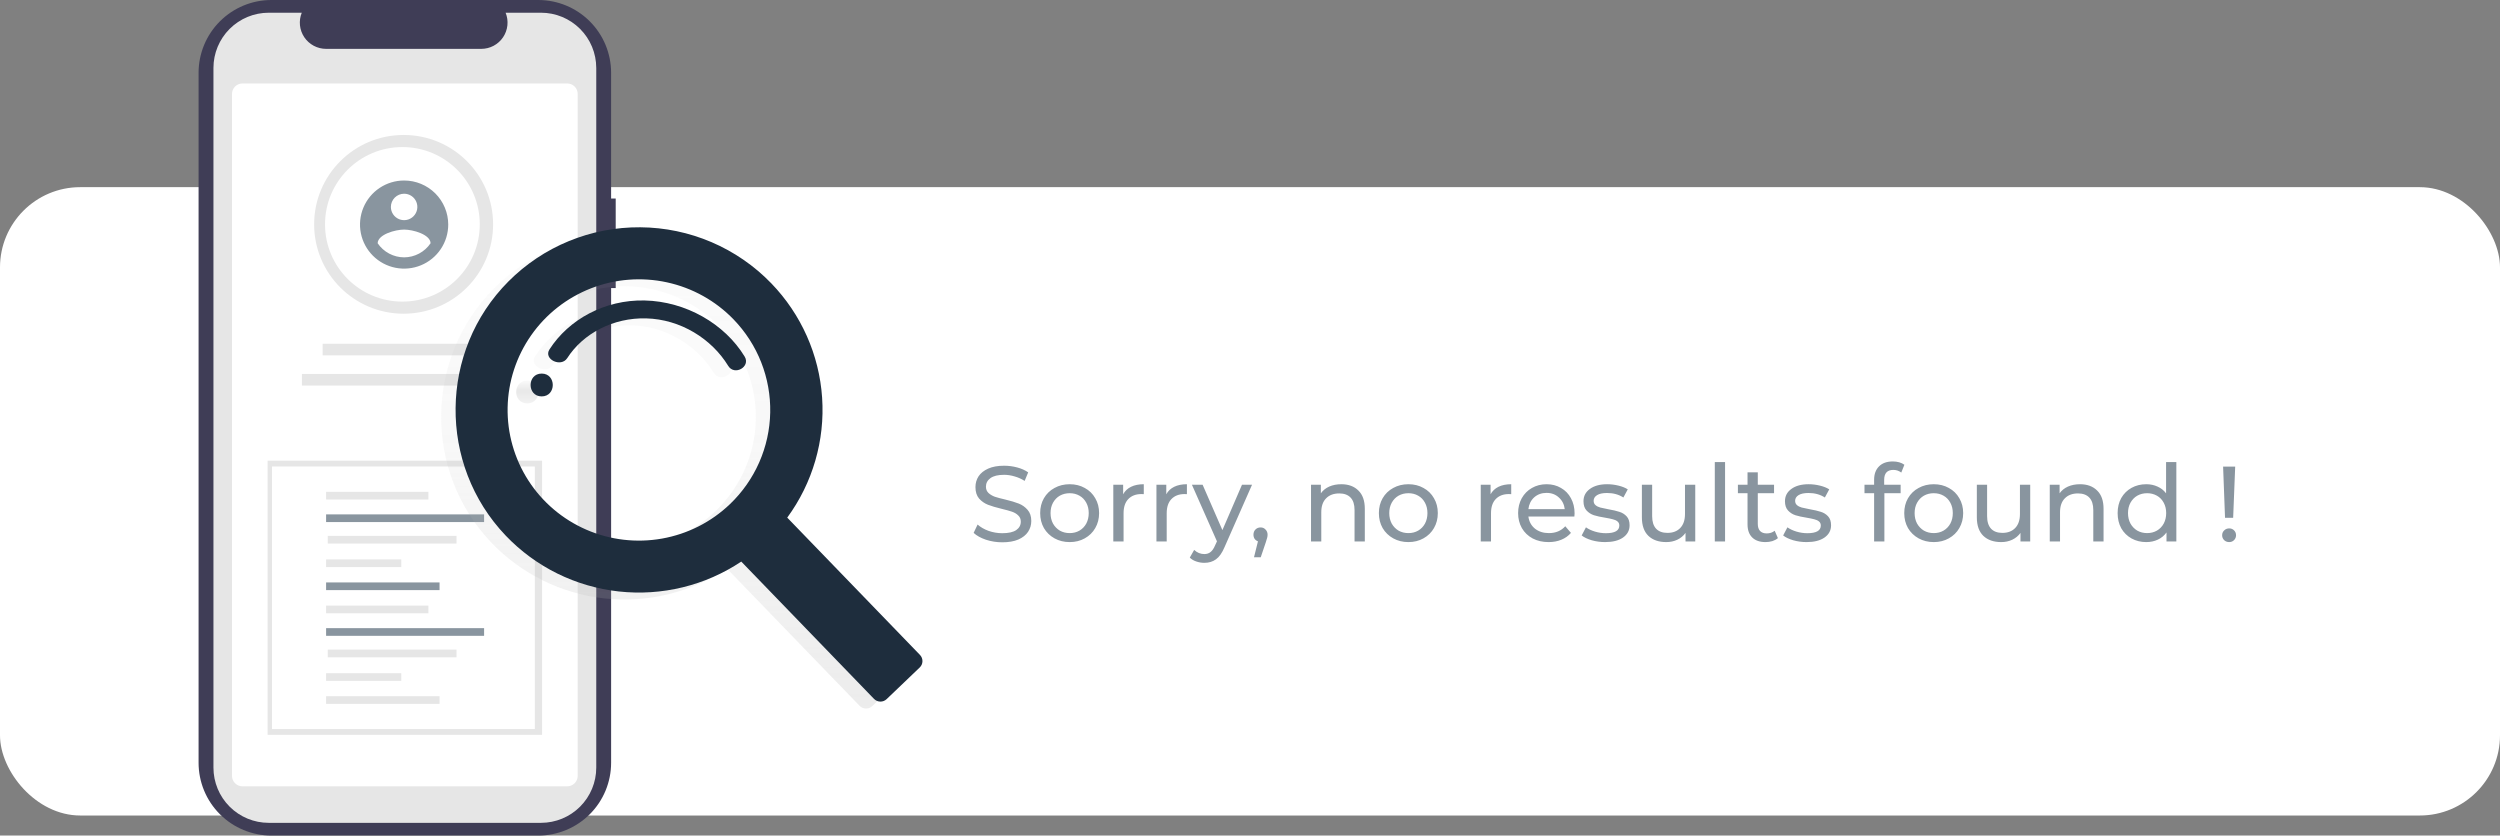 <svg width="374" height="125" viewBox="0 0 374 125" fill="none" xmlns="http://www.w3.org/2000/svg">
    <rect x="0" y="0" width="374" height="125" fill="#808080" stroke="none"/>
    <defs>
        <linearGradient id="paint0_linear_9610_60243" x1="100.925" y1="106.005" x2="100.925" y2="35.042" gradientUnits="userSpaceOnUse">
            <stop stop-color="#B3B3B3" stop-opacity="0.25"/>
            <stop offset="0.54" stop-color="#B3B3B3" stop-opacity="0.1"/>
            <stop offset="1" stop-color="#B3B3B3" stop-opacity="0.05"/>
        </linearGradient>
        <linearGradient id="paint1_linear_9610_60243" x1="78.881" y1="60.35" x2="78.881" y2="56.934" gradientUnits="userSpaceOnUse">
            <stop stop-opacity="0.05"/>
            <stop offset="0.55" stop-opacity="0.09"/>
            <stop offset="1" stop-opacity="0.02"/>
        </linearGradient>
        <linearGradient id="paint2_linear_9610_60243" x1="22464" y1="3965.92" x2="22464" y2="3354.69" gradientUnits="userSpaceOnUse">
            <stop stop-opacity="0.12"/>
            <stop offset="0.55" stop-opacity="0.09"/>
            <stop offset="1" stop-opacity="0.02"/>
        </linearGradient>
    </defs>
    <rect y="28" width="374" height="94" rx="12" fill="white"/>
    <path d="M149.944 81.128C149.101 81.128 148.285 81 147.496 80.744C146.717 80.477 146.104 80.136 145.656 79.72L146.248 78.472C146.675 78.856 147.219 79.171 147.88 79.416C148.552 79.651 149.24 79.768 149.944 79.768C150.872 79.768 151.565 79.613 152.024 79.304C152.483 78.984 152.712 78.563 152.712 78.04C152.712 77.656 152.584 77.347 152.328 77.112C152.083 76.867 151.773 76.68 151.4 76.552C151.037 76.424 150.52 76.28 149.848 76.12C149.005 75.917 148.323 75.715 147.8 75.512C147.288 75.309 146.845 75 146.472 74.584C146.109 74.157 145.928 73.587 145.928 72.872C145.928 72.275 146.083 71.736 146.392 71.256C146.712 70.776 147.192 70.392 147.832 70.104C148.472 69.816 149.267 69.672 150.216 69.672C150.877 69.672 151.528 69.757 152.168 69.928C152.808 70.099 153.357 70.344 153.816 70.664L153.288 71.944C152.819 71.645 152.317 71.421 151.784 71.272C151.251 71.112 150.728 71.032 150.216 71.032C149.309 71.032 148.627 71.197 148.168 71.528C147.72 71.859 147.496 72.285 147.496 72.808C147.496 73.192 147.624 73.507 147.88 73.752C148.136 73.987 148.451 74.173 148.824 74.312C149.208 74.44 149.725 74.579 150.376 74.728C151.219 74.931 151.896 75.133 152.408 75.336C152.92 75.539 153.357 75.848 153.72 76.264C154.093 76.68 154.28 77.24 154.28 77.944C154.28 78.531 154.12 79.069 153.8 79.56C153.48 80.04 152.995 80.424 152.344 80.712C151.693 80.989 150.893 81.128 149.944 81.128ZM160.026 81.096C159.183 81.096 158.426 80.909 157.754 80.536C157.082 80.163 156.554 79.651 156.17 79C155.796 78.339 155.61 77.592 155.61 76.76C155.61 75.928 155.796 75.187 156.17 74.536C156.554 73.875 157.082 73.363 157.754 73C158.426 72.627 159.183 72.44 160.026 72.44C160.868 72.44 161.62 72.627 162.282 73C162.954 73.363 163.476 73.875 163.85 74.536C164.234 75.187 164.426 75.928 164.426 76.76C164.426 77.592 164.234 78.339 163.85 79C163.476 79.651 162.954 80.163 162.282 80.536C161.62 80.909 160.868 81.096 160.026 81.096ZM160.026 79.752C160.57 79.752 161.055 79.629 161.482 79.384C161.919 79.128 162.26 78.776 162.506 78.328C162.751 77.869 162.874 77.347 162.874 76.76C162.874 76.173 162.751 75.656 162.506 75.208C162.26 74.749 161.919 74.397 161.482 74.152C161.055 73.907 160.57 73.784 160.026 73.784C159.482 73.784 158.991 73.907 158.554 74.152C158.127 74.397 157.786 74.749 157.53 75.208C157.284 75.656 157.162 76.173 157.162 76.76C157.162 77.347 157.284 77.869 157.53 78.328C157.786 78.776 158.127 79.128 158.554 79.384C158.991 79.629 159.482 79.752 160.026 79.752ZM168.022 73.944C168.288 73.453 168.683 73.08 169.206 72.824C169.728 72.568 170.363 72.44 171.11 72.44V73.928C171.024 73.917 170.907 73.912 170.758 73.912C169.926 73.912 169.27 74.163 168.79 74.664C168.32 75.155 168.086 75.859 168.086 76.776V81H166.55V72.52H168.022V73.944ZM174.475 73.944C174.742 73.453 175.136 73.08 175.659 72.824C176.182 72.568 176.816 72.44 177.563 72.44V73.928C177.478 73.917 177.36 73.912 177.211 73.912C176.379 73.912 175.723 74.163 175.243 74.664C174.774 75.155 174.539 75.859 174.539 76.776V81H173.003V72.52H174.475V73.944ZM187.304 72.52L183.192 81.848C182.829 82.712 182.402 83.32 181.912 83.672C181.432 84.024 180.85 84.2 180.168 84.2C179.752 84.2 179.346 84.131 178.952 83.992C178.568 83.864 178.248 83.672 177.992 83.416L178.648 82.264C179.085 82.68 179.592 82.888 180.168 82.888C180.541 82.888 180.85 82.787 181.096 82.584C181.352 82.392 181.581 82.056 181.784 81.576L182.056 80.984L178.312 72.52H179.912L182.872 79.304L185.8 72.52H187.304ZM188.59 78.904C188.889 78.904 189.134 79.011 189.326 79.224C189.529 79.427 189.63 79.683 189.63 79.992C189.63 80.152 189.609 80.307 189.566 80.456C189.534 80.605 189.465 80.835 189.358 81.144L188.606 83.368H187.598L188.19 80.984C187.987 80.909 187.822 80.787 187.694 80.616C187.577 80.435 187.518 80.227 187.518 79.992C187.518 79.672 187.619 79.411 187.822 79.208C188.025 79.005 188.281 78.904 188.59 78.904ZM200.656 72.44C201.733 72.44 202.587 72.755 203.216 73.384C203.856 74.003 204.176 74.915 204.176 76.12V81H202.64V76.296C202.64 75.475 202.443 74.856 202.048 74.44C201.653 74.024 201.088 73.816 200.352 73.816C199.52 73.816 198.864 74.061 198.384 74.552C197.904 75.032 197.664 75.725 197.664 76.632V81H196.128V72.52H197.6V73.8C197.909 73.363 198.325 73.027 198.848 72.792C199.381 72.557 199.984 72.44 200.656 72.44ZM210.697 81.096C209.855 81.096 209.097 80.909 208.425 80.536C207.753 80.163 207.225 79.651 206.841 79C206.468 78.339 206.281 77.592 206.281 76.76C206.281 75.928 206.468 75.187 206.841 74.536C207.225 73.875 207.753 73.363 208.425 73C209.097 72.627 209.855 72.44 210.697 72.44C211.54 72.44 212.292 72.627 212.953 73C213.625 73.363 214.148 73.875 214.521 74.536C214.905 75.187 215.097 75.928 215.097 76.76C215.097 77.592 214.905 78.339 214.521 79C214.148 79.651 213.625 80.163 212.953 80.536C212.292 80.909 211.54 81.096 210.697 81.096ZM210.697 79.752C211.241 79.752 211.727 79.629 212.153 79.384C212.591 79.128 212.932 78.776 213.177 78.328C213.423 77.869 213.545 77.347 213.545 76.76C213.545 76.173 213.423 75.656 213.177 75.208C212.932 74.749 212.591 74.397 212.153 74.152C211.727 73.907 211.241 73.784 210.697 73.784C210.153 73.784 209.663 73.907 209.225 74.152C208.799 74.397 208.457 74.749 208.201 75.208C207.956 75.656 207.833 76.173 207.833 76.76C207.833 77.347 207.956 77.869 208.201 78.328C208.457 78.776 208.799 79.128 209.225 79.384C209.663 79.629 210.153 79.752 210.697 79.752ZM222.991 73.944C223.257 73.453 223.652 73.08 224.174 72.824C224.697 72.568 225.332 72.44 226.079 72.44V73.928C225.993 73.917 225.876 73.912 225.727 73.912C224.895 73.912 224.239 74.163 223.759 74.664C223.289 75.155 223.055 75.859 223.055 76.776V81H221.519V72.52H222.991V73.944ZM235.558 76.808C235.558 76.925 235.547 77.08 235.526 77.272H228.646C228.742 78.019 229.067 78.621 229.622 79.08C230.187 79.528 230.886 79.752 231.718 79.752C232.731 79.752 233.547 79.411 234.166 78.728L235.014 79.72C234.63 80.168 234.15 80.509 233.574 80.744C233.008 80.979 232.374 81.096 231.67 81.096C230.774 81.096 229.979 80.915 229.286 80.552C228.592 80.179 228.054 79.661 227.67 79C227.296 78.339 227.11 77.592 227.11 76.76C227.11 75.939 227.291 75.197 227.654 74.536C228.027 73.875 228.534 73.363 229.174 73C229.824 72.627 230.555 72.44 231.366 72.44C232.176 72.44 232.896 72.627 233.526 73C234.166 73.363 234.662 73.875 235.014 74.536C235.376 75.197 235.558 75.955 235.558 76.808ZM231.366 73.736C230.63 73.736 230.011 73.96 229.51 74.408C229.019 74.856 228.731 75.443 228.646 76.168H234.086C234 75.453 233.707 74.872 233.206 74.424C232.715 73.965 232.102 73.736 231.366 73.736ZM240.122 81.096C239.429 81.096 238.762 81.005 238.122 80.824C237.482 80.632 236.981 80.392 236.618 80.104L237.258 78.888C237.632 79.155 238.085 79.368 238.618 79.528C239.152 79.688 239.69 79.768 240.234 79.768C241.578 79.768 242.25 79.384 242.25 78.616C242.25 78.36 242.16 78.157 241.978 78.008C241.797 77.859 241.568 77.752 241.29 77.688C241.024 77.613 240.64 77.533 240.138 77.448C239.456 77.341 238.896 77.219 238.458 77.08C238.032 76.941 237.664 76.707 237.354 76.376C237.045 76.045 236.89 75.581 236.89 74.984C236.89 74.216 237.21 73.603 237.85 73.144C238.49 72.675 239.349 72.44 240.426 72.44C240.992 72.44 241.557 72.509 242.122 72.648C242.688 72.787 243.152 72.973 243.514 73.208L242.858 74.424C242.165 73.976 241.349 73.752 240.41 73.752C239.76 73.752 239.264 73.859 238.922 74.072C238.581 74.285 238.41 74.568 238.41 74.92C238.41 75.197 238.506 75.416 238.698 75.576C238.89 75.736 239.125 75.853 239.402 75.928C239.69 76.003 240.09 76.088 240.602 76.184C241.285 76.301 241.834 76.429 242.25 76.568C242.677 76.696 243.04 76.92 243.338 77.24C243.637 77.56 243.786 78.008 243.786 78.584C243.786 79.352 243.456 79.965 242.794 80.424C242.144 80.872 241.253 81.096 240.122 81.096ZM253.61 72.52V81H252.154V79.72C251.845 80.157 251.434 80.499 250.922 80.744C250.421 80.979 249.871 81.096 249.274 81.096C248.143 81.096 247.253 80.787 246.602 80.168C245.951 79.539 245.626 78.616 245.626 77.4V72.52H247.162V77.224C247.162 78.045 247.359 78.669 247.754 79.096C248.149 79.512 248.714 79.72 249.45 79.72C250.261 79.72 250.901 79.475 251.37 78.984C251.839 78.493 252.074 77.8 252.074 76.904V72.52H253.61ZM256.534 69.128H258.07V81H256.534V69.128ZM265.974 80.504C265.75 80.696 265.473 80.845 265.142 80.952C264.811 81.048 264.47 81.096 264.118 81.096C263.265 81.096 262.603 80.867 262.134 80.408C261.665 79.949 261.43 79.293 261.43 78.44V73.784H259.99V72.52H261.43V70.664H262.966V72.52H265.398V73.784H262.966V78.376C262.966 78.835 263.078 79.187 263.302 79.432C263.537 79.677 263.867 79.8 264.294 79.8C264.763 79.8 265.163 79.667 265.494 79.4L265.974 80.504ZM270.263 81.096C269.57 81.096 268.903 81.005 268.263 80.824C267.623 80.632 267.122 80.392 266.759 80.104L267.399 78.888C267.772 79.155 268.226 79.368 268.759 79.528C269.292 79.688 269.831 79.768 270.375 79.768C271.719 79.768 272.391 79.384 272.391 78.616C272.391 78.36 272.3 78.157 272.119 78.008C271.938 77.859 271.708 77.752 271.431 77.688C271.164 77.613 270.78 77.533 270.279 77.448C269.596 77.341 269.036 77.219 268.599 77.08C268.172 76.941 267.804 76.707 267.495 76.376C267.186 76.045 267.031 75.581 267.031 74.984C267.031 74.216 267.351 73.603 267.991 73.144C268.631 72.675 269.49 72.44 270.567 72.44C271.132 72.44 271.698 72.509 272.263 72.648C272.828 72.787 273.292 72.973 273.655 73.208L272.999 74.424C272.306 73.976 271.49 73.752 270.551 73.752C269.9 73.752 269.404 73.859 269.063 74.072C268.722 74.285 268.551 74.568 268.551 74.92C268.551 75.197 268.647 75.416 268.839 75.576C269.031 75.736 269.266 75.853 269.543 75.928C269.831 76.003 270.231 76.088 270.743 76.184C271.426 76.301 271.975 76.429 272.391 76.568C272.818 76.696 273.18 76.92 273.479 77.24C273.778 77.56 273.927 78.008 273.927 78.584C273.927 79.352 273.596 79.965 272.935 80.424C272.284 80.872 271.394 81.096 270.263 81.096ZM283.248 70.296C282.33 70.296 281.872 70.792 281.872 71.784V72.52H284.336V73.784H281.904V81H280.368V73.784H278.928V72.52H280.368V71.768C280.368 70.925 280.613 70.259 281.104 69.768C281.594 69.277 282.282 69.032 283.168 69.032C283.509 69.032 283.829 69.075 284.128 69.16C284.426 69.245 284.682 69.368 284.896 69.528L284.432 70.696C284.08 70.429 283.685 70.296 283.248 70.296ZM289.291 81.096C288.448 81.096 287.691 80.909 287.019 80.536C286.347 80.163 285.819 79.651 285.435 79C285.062 78.339 284.875 77.592 284.875 76.76C284.875 75.928 285.062 75.187 285.435 74.536C285.819 73.875 286.347 73.363 287.019 73C287.691 72.627 288.448 72.44 289.291 72.44C290.134 72.44 290.886 72.627 291.547 73C292.219 73.363 292.742 73.875 293.115 74.536C293.499 75.187 293.691 75.928 293.691 76.76C293.691 77.592 293.499 78.339 293.115 79C292.742 79.651 292.219 80.163 291.547 80.536C290.886 80.909 290.134 81.096 289.291 81.096ZM289.291 79.752C289.835 79.752 290.32 79.629 290.747 79.384C291.184 79.128 291.526 78.776 291.771 78.328C292.016 77.869 292.139 77.347 292.139 76.76C292.139 76.173 292.016 75.656 291.771 75.208C291.526 74.749 291.184 74.397 290.747 74.152C290.32 73.907 289.835 73.784 289.291 73.784C288.747 73.784 288.256 73.907 287.819 74.152C287.392 74.397 287.051 74.749 286.795 75.208C286.55 75.656 286.427 76.173 286.427 76.76C286.427 77.347 286.55 77.869 286.795 78.328C287.051 78.776 287.392 79.128 287.819 79.384C288.256 79.629 288.747 79.752 289.291 79.752ZM303.719 72.52V81H302.263V79.72C301.954 80.157 301.543 80.499 301.031 80.744C300.53 80.979 299.981 81.096 299.383 81.096C298.253 81.096 297.362 80.787 296.711 80.168C296.061 79.539 295.735 78.616 295.735 77.4V72.52H297.271V77.224C297.271 78.045 297.469 78.669 297.863 79.096C298.258 79.512 298.823 79.72 299.559 79.72C300.37 79.72 301.01 79.475 301.479 78.984C301.949 78.493 302.183 77.8 302.183 76.904V72.52H303.719ZM311.172 72.44C312.249 72.44 313.102 72.755 313.732 73.384C314.372 74.003 314.692 74.915 314.692 76.12V81H313.156V76.296C313.156 75.475 312.958 74.856 312.564 74.44C312.169 74.024 311.604 73.816 310.868 73.816C310.036 73.816 309.38 74.061 308.9 74.552C308.42 75.032 308.18 75.725 308.18 76.632V81H306.644V72.52H308.116V73.8C308.425 73.363 308.841 73.027 309.364 72.792C309.897 72.557 310.5 72.44 311.172 72.44ZM325.581 69.128V81H324.109V79.656C323.768 80.125 323.336 80.483 322.813 80.728C322.29 80.973 321.714 81.096 321.085 81.096C320.264 81.096 319.528 80.915 318.877 80.552C318.226 80.189 317.714 79.683 317.341 79.032C316.978 78.371 316.797 77.613 316.797 76.76C316.797 75.907 316.978 75.155 317.341 74.504C317.714 73.853 318.226 73.347 318.877 72.984C319.528 72.621 320.264 72.44 321.085 72.44C321.693 72.44 322.253 72.557 322.765 72.792C323.277 73.016 323.704 73.352 324.045 73.8V69.128H325.581ZM321.213 79.752C321.746 79.752 322.232 79.629 322.669 79.384C323.106 79.128 323.448 78.776 323.693 78.328C323.938 77.869 324.061 77.347 324.061 76.76C324.061 76.173 323.938 75.656 323.693 75.208C323.448 74.749 323.106 74.397 322.669 74.152C322.232 73.907 321.746 73.784 321.213 73.784C320.669 73.784 320.178 73.907 319.741 74.152C319.314 74.397 318.973 74.749 318.717 75.208C318.472 75.656 318.349 76.173 318.349 76.76C318.349 77.347 318.472 77.869 318.717 78.328C318.973 78.776 319.314 79.128 319.741 79.384C320.178 79.629 320.669 79.752 321.213 79.752ZM332.576 69.8H334.384L334.08 77.464H332.864L332.576 69.8ZM333.488 81.096C333.189 81.096 332.939 81 332.736 80.808C332.533 80.605 332.432 80.36 332.432 80.072C332.432 79.784 332.533 79.544 332.736 79.352C332.939 79.149 333.189 79.048 333.488 79.048C333.787 79.048 334.032 79.149 334.224 79.352C334.416 79.544 334.512 79.784 334.512 80.072C334.512 80.36 334.411 80.605 334.208 80.808C334.016 81 333.776 81.096 333.488 81.096Z" fill="#89959F"/>
    <path d="M92.109 29.705H91.422V10.89C91.422 8.002 90.273 5.232 88.229 3.19C86.184 1.147 83.411 0 80.519 0H40.61C37.718 0 34.945 1.147 32.9 3.19C30.855 5.232 29.707 8.002 29.707 10.89V114.11C29.707 116.998 30.855 119.768 32.9 121.81C34.945 123.853 37.718 125 40.61 125H80.52C83.411 125 86.185 123.853 88.229 121.81C90.274 119.768 91.423 116.998 91.423 114.11V43.097H92.109V29.705Z" fill="#3F3D56"/>
    <path d="M89.2 10.161V114.839C89.2 117.029 88.329 119.129 86.779 120.677C85.228 122.226 83.126 123.096 80.934 123.097H40.203C38.01 123.097 35.907 122.227 34.356 120.679C32.804 119.13 31.933 117.029 31.932 114.838V10.161C31.933 7.97 32.805 5.87 34.356 4.321C35.907 2.773 38.01 1.903 40.203 1.903H45.144C44.902 2.499 44.809 3.145 44.875 3.785C44.941 4.425 45.164 5.039 45.523 5.573C45.882 6.107 46.367 6.544 46.935 6.847C47.504 7.15 48.138 7.309 48.782 7.31H72.002C72.646 7.309 73.28 7.15 73.849 6.847C74.417 6.544 74.902 6.106 75.261 5.572C75.62 5.038 75.842 4.424 75.908 3.784C75.974 3.144 75.882 2.498 75.639 1.902H80.931C83.124 1.903 85.226 2.773 86.777 4.321C88.327 5.869 89.198 7.969 89.199 10.158L89.2 10.161Z" fill="#E6E6E6"/>
    <path d="M84.859 117.633H36.271C35.856 117.633 35.459 117.468 35.165 117.175C34.872 116.882 34.707 116.485 34.706 116.071V14.049C34.707 13.635 34.872 13.237 35.165 12.944C35.459 12.652 35.856 12.487 36.271 12.486H84.859C85.274 12.487 85.671 12.652 85.965 12.944C86.258 13.237 86.423 13.635 86.423 14.049V116.071C86.423 116.485 86.258 116.882 85.965 117.175C85.671 117.468 85.274 117.633 84.859 117.633V117.633Z" fill="white"/>
    <path d="M60.382 46.931C67.775 46.931 73.768 40.945 73.768 33.56C73.768 26.176 67.775 20.19 60.382 20.19C52.988 20.19 46.995 26.176 46.995 33.56C46.995 40.945 52.988 46.931 60.382 46.931Z" fill="#E6E6E6"/>
    <path d="M60.199 45.121C66.591 45.121 71.773 39.946 71.773 33.561C71.773 27.176 66.591 22 60.199 22C53.807 22 48.624 27.176 48.624 33.561C48.624 39.946 53.807 45.121 60.199 45.121Z" fill="white"/>
    <path d="M60.456 27.004C59.15 27.004 57.874 27.39 56.789 28.115C55.704 28.839 54.858 29.868 54.359 31.073C53.859 32.277 53.729 33.602 53.983 34.881C54.238 36.16 54.866 37.334 55.789 38.256C56.712 39.178 57.888 39.805 59.168 40.06C60.448 40.314 61.775 40.183 62.981 39.684C64.187 39.186 65.217 38.341 65.942 37.257C66.668 36.173 67.055 34.899 67.055 33.595C67.055 31.847 66.359 30.171 65.122 28.934C63.884 27.698 62.206 27.004 60.456 27.004V27.004ZM60.456 28.981C60.847 28.981 61.23 29.097 61.556 29.314C61.881 29.532 62.135 29.841 62.285 30.202C62.434 30.563 62.474 30.961 62.397 31.344C62.321 31.728 62.132 32.08 61.855 32.357C61.579 32.633 61.226 32.822 60.842 32.898C60.458 32.974 60.06 32.935 59.698 32.786C59.336 32.636 59.027 32.382 58.809 32.057C58.592 31.732 58.476 31.35 58.476 30.959C58.476 30.699 58.527 30.442 58.627 30.202C58.726 29.962 58.872 29.744 59.056 29.561C59.239 29.377 59.458 29.231 59.698 29.132C59.938 29.032 60.196 28.981 60.456 28.981V28.981ZM60.456 38.5C59.673 38.497 58.904 38.303 58.214 37.935C57.524 37.567 56.934 37.037 56.496 36.39C56.528 35.072 59.136 34.346 60.456 34.346C61.776 34.346 64.383 35.072 64.415 36.39C63.976 37.036 63.386 37.567 62.697 37.934C62.007 38.302 61.238 38.497 60.456 38.501V38.5Z" fill="#89959F"/>
    <path d="M71.43 51.425H48.27V53.163H71.43V51.425Z" fill="#E6E6E6"/>
    <path d="M74.316 55.942H45.169V57.681H74.316V55.942Z" fill="#E6E6E6"/>
    <path d="M81.094 68.919H40.034V109.929H81.094V68.919Z" fill="#E6E6E6"/>
    <path d="M80.01 69.787H40.688V109.062H80.01V69.787Z" fill="white"/>
    <path d="M64.091 73.578H48.785V74.727H64.091V73.578Z" fill="#E6E6E6"/>
    <path d="M72.421 76.952H48.785V78.101H72.421V76.952Z" fill="#89959F"/>
    <path d="M68.295 80.165H49.031V81.314H68.295V80.165Z" fill="#E6E6E6"/>
    <path d="M60.03 83.689H48.785V84.838H60.03V83.689Z" fill="#E6E6E6"/>
    <path d="M65.757 87.132H48.785V88.281H65.757V87.132Z" fill="#89959F"/>
    <path d="M64.091 90.598H48.785V91.747H64.091V90.598Z" fill="#E6E6E6"/>
    <path d="M72.421 93.971H48.785V95.12H72.421V93.971Z" fill="#89959F"/>
    <path d="M68.295 97.183H49.031V98.332H68.295V97.183Z" fill="#E6E6E6"/>
    <path d="M60.03 100.708H48.785V101.858H60.03V100.708Z" fill="#E6E6E6"/>
    <path d="M65.757 104.151H48.785V105.3H65.757V104.151Z" fill="#E6E6E6"/>
    <path d="M113.233 43.429C110.694 40.801 107.653 38.706 104.287 37.265C100.922 35.824 97.301 35.068 93.637 35.04C89.973 35.013 86.341 35.715 82.954 37.105C79.567 38.495 76.494 40.545 73.916 43.134C63.519 53.561 63.343 70.538 73.512 81.177C77.978 85.857 83.966 88.814 90.413 89.523C96.861 90.232 103.353 88.648 108.74 85.051L128.596 105.591C128.718 105.717 128.863 105.818 129.024 105.888C129.185 105.958 129.358 105.996 129.533 106C129.709 106.003 129.884 105.972 130.047 105.908C130.211 105.845 130.36 105.75 130.486 105.628L135.433 100.897C135.559 100.776 135.661 100.632 135.731 100.472C135.802 100.311 135.84 100.139 135.843 99.965C135.847 99.79 135.816 99.616 135.752 99.454C135.688 99.291 135.592 99.142 135.47 99.016L115.614 78.477C119.421 73.288 121.27 66.931 120.834 60.522C120.399 54.113 117.708 48.061 113.233 43.429V43.429ZM107.048 76.457C104.248 79.137 100.712 80.93 96.887 81.611C93.062 82.291 89.12 81.828 85.56 80.28C81.999 78.731 78.98 76.168 76.885 72.912C74.789 69.657 73.71 65.857 73.786 61.992C73.861 58.127 75.087 54.371 77.308 51.2C79.529 48.028 82.645 45.582 86.263 44.172C89.881 42.763 93.838 42.452 97.634 43.279C101.429 44.107 104.893 46.035 107.587 48.821C109.376 50.671 110.781 52.853 111.722 55.243C112.662 57.633 113.121 60.184 113.071 62.75C113.021 65.316 112.463 67.847 111.43 70.199C110.397 72.551 108.908 74.677 107.048 76.457V76.457Z" fill="url(#paint0_linear_9610_60243)"/>
    <path d="M78.881 56.934C76.671 56.934 76.667 60.349 78.881 60.349C81.094 60.349 81.093 56.934 78.881 56.934Z" fill="url(#paint1_linear_9610_60243)"/>
    <path d="M94.281 45.991C88.334 45.857 82.921 48.825 80.045 53.313C79.106 54.775 81.772 56.066 82.706 54.612C85.088 50.902 89.616 48.539 94.509 48.67C99.64 48.798 104.309 51.719 106.781 55.771C107.72 57.309 110.176 55.91 109.245 54.382C106.245 49.457 100.424 46.128 94.281 45.991Z" fill="url(#paint2_linear_9610_60243)"/>
    <path d="M115.388 42.39C112.849 39.762 109.807 37.666 106.442 36.225C103.076 34.785 99.455 34.028 95.791 34.001C92.127 33.973 88.495 34.675 85.108 36.065C81.722 37.455 78.648 39.505 76.07 42.095C65.673 52.522 65.497 69.498 75.666 80.138C80.133 84.818 86.12 87.774 92.568 88.483C99.016 89.192 105.508 87.608 110.894 84.012L130.75 104.551C130.872 104.677 131.017 104.778 131.178 104.849C131.339 104.919 131.512 104.957 131.688 104.96C131.863 104.964 132.038 104.933 132.201 104.869C132.365 104.805 132.514 104.71 132.641 104.589L137.589 99.856C137.715 99.735 137.817 99.59 137.888 99.43C137.958 99.27 137.996 99.098 138 98.923C138.003 98.749 137.972 98.575 137.908 98.412C137.844 98.249 137.748 98.101 137.626 97.975L117.77 77.436C121.577 72.247 123.424 65.89 122.989 59.481C122.553 53.072 119.862 47.021 115.388 42.39ZM109.203 75.417C106.402 78.097 102.866 79.891 99.041 80.571C95.216 81.252 91.274 80.788 87.714 79.24C84.153 77.692 81.135 75.128 79.039 71.873C76.943 68.618 75.865 64.817 75.94 60.953C76.016 57.088 77.241 53.332 79.462 50.16C81.683 46.988 84.8 44.543 88.418 43.133C92.036 41.723 95.993 41.412 99.788 42.24C103.584 43.067 107.048 44.996 109.741 47.782C111.53 49.631 112.935 51.813 113.876 54.203C114.817 56.593 115.275 59.144 115.225 61.71C115.175 64.277 114.618 66.808 113.584 69.16C112.551 71.511 111.062 73.638 109.203 75.417Z" fill="#1E2D3D"/>
    <path d="M81.036 55.887C78.826 55.887 78.822 59.302 81.036 59.302C83.249 59.302 83.248 55.887 81.036 55.887Z" fill="#1E2D3D"/>
    <path d="M96.436 44.951C90.49 44.817 85.077 47.786 82.201 52.274C81.261 53.735 83.928 55.026 84.861 53.572C87.243 49.863 91.771 47.5 96.664 47.63C101.795 47.759 106.464 50.679 108.937 54.731C109.875 56.269 112.331 54.871 111.4 53.342C108.4 48.421 102.579 45.09 96.436 44.951Z" fill="#1E2D3D"/>

</svg>
